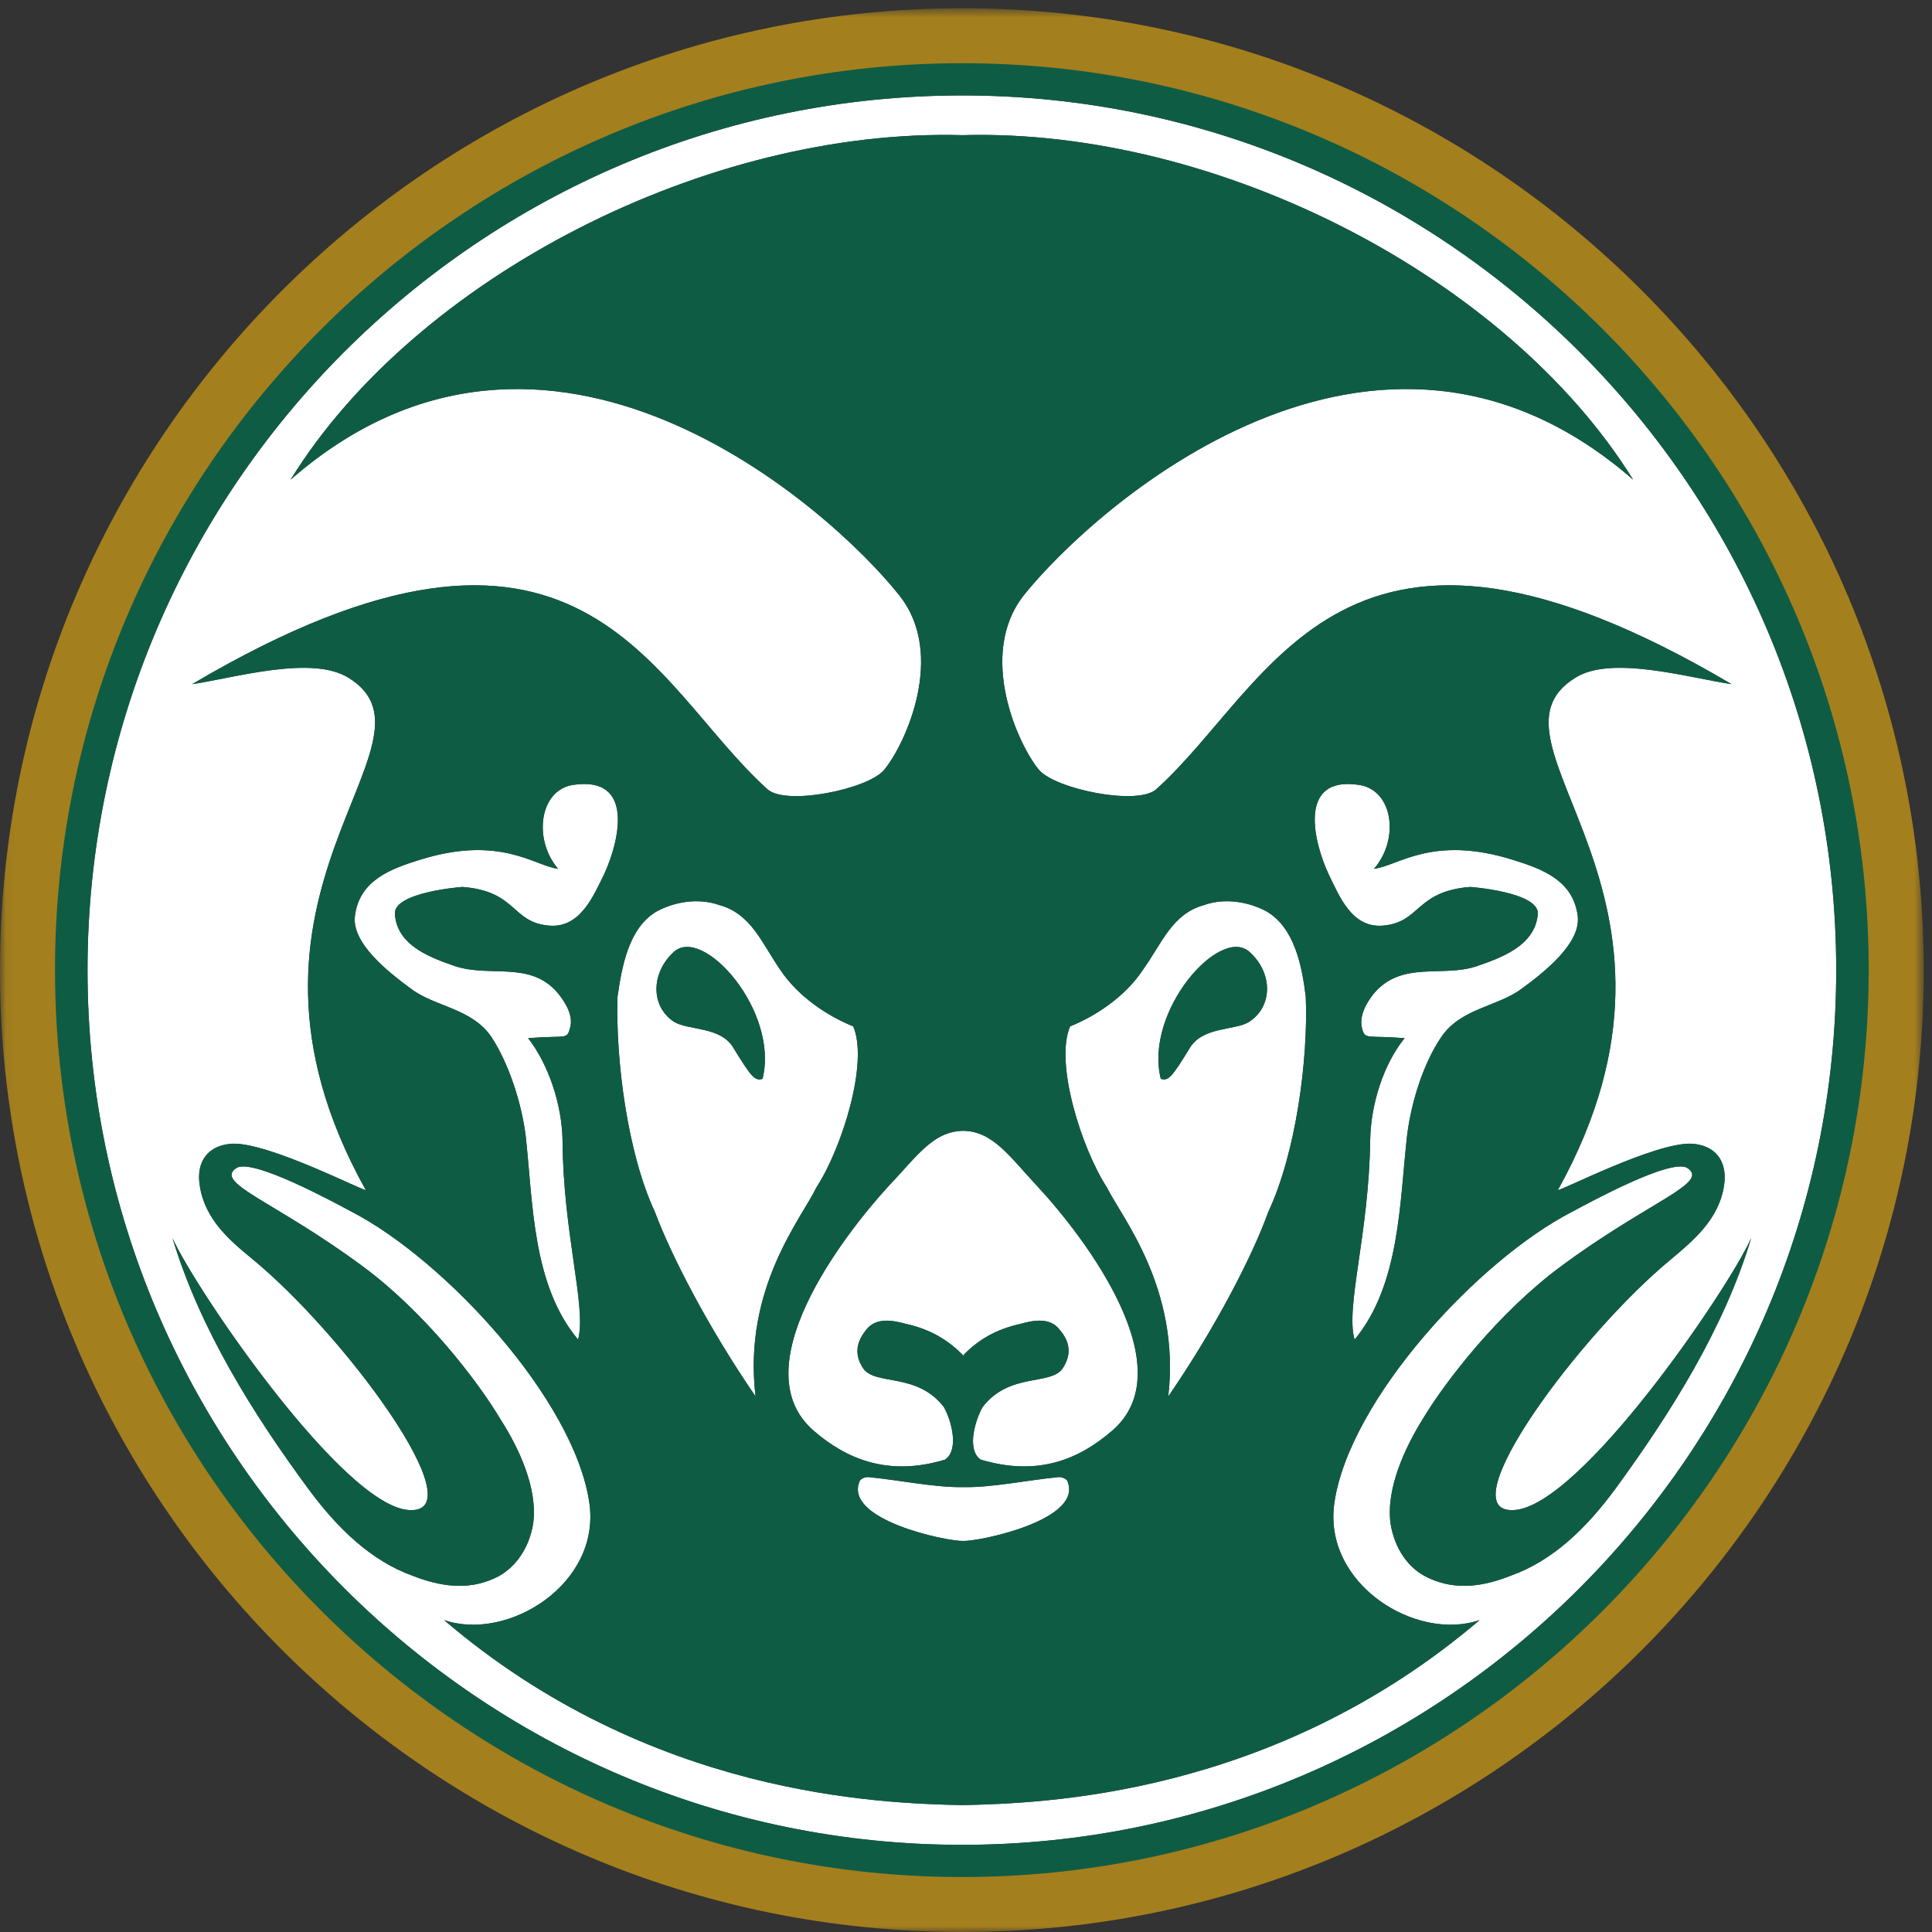 <svg width="166" height="166" viewBox="0 0 166 166" xmlns="http://www.w3.org/2000/svg" xmlns:xlink="http://www.w3.org/1999/xlink"><rect x="0" y="0" width="166" height="166" fill="#333333" stroke="none"/><title>downloads-logos-print-ram_logo_2_clr</title><defs><path id="a" d="M.06 166h165.23V.71H.06V166z"/></defs><g fill="none" fill-rule="evenodd"><mask id="b" fill="#fff"><use xlink:href="#a"/></mask><path d="M82.672 7.307c-41.945 0-76.07 34.1-76.07 76.017 0 41.95 34.125 76.078 76.07 76.078 41.914 0 76.016-34.127 76.016-76.078 0-41.916-34.102-76.017-76.016-76.017zm0 158.693C37.086 166 0 128.938 0 83.38 0 37.798 37.086.71 82.672.71c45.555 0 82.617 37.087 82.617 82.67 0 45.558-37.063 82.62-82.618 82.62z" fill="#A47F1D" mask="url(#b)"/><path d="M107.31 87.81c-1.236.75-3.978.376-5.1 2.26-1.503 2.47-1.83 2.838-2.474 2.625-1.447-5.8 5.1-13.215 7.627-10.9 1.985 1.768 2.043 4.668-.054 6.014zm1.503-9.507c-1.504-.807-3.543-1.188-5.368-.537-2.738.752-3.603 3.273-5.22 5.527-1.55 2.363-4.13 4.03-6.28 4.893-1.347 3.11.97 10.476 3.172 13.857 1.233 2.527 6.332 8.648 5.262 17.94 4.026-5.852 7.245-12.084 8.59-15.846 2.368-5.047 3.44-13.055 3.225-18.48-.32-2.634-.963-5.96-3.382-7.354zM63.04 90.07c-1.073-1.884-3.813-1.51-5.102-2.26-2.088-1.347-1.985-4.247-.05-6.015 2.526-2.315 9.08 5.1 7.63 10.9-.647.213-.967-.156-2.48-2.625zm7.095 11.973c2.205-3.38 4.517-10.746 3.174-13.857-2.15-.862-4.732-2.53-6.292-4.893-1.56-2.254-2.467-4.775-5.205-5.527-1.83-.65-3.875-.27-5.376.537-2.416 1.394-3.003 4.72-3.382 7.353-.16 5.426.855 13.434 3.218 18.48 1.4 3.763 4.622 9.995 8.647 15.848-1.125-9.293 4.03-15.414 5.215-17.94zM49.188 67.445c-2.852.485-3.387 4.68-1.243 7.2-1.98-.215-4.937-2.954-11.922-.754-2.414.756-5.156 1.725-5.533 4.837-.27 2.312 2.848 4.783 4.834 6.236 2.045 1.553 5.268 1.664 6.932 4.19 1.394 2.144 2.52 5.42 2.904 8.378.64 5.7.535 12.84 4.512 17.572.746-2.8-1.293-9.08-1.34-17.192-.064-3.01-1.19-6.45-2.957-8.71 3.273-.264 3.326.167 3.596-.856.32-1.02-.322-2.15-1.075-3.06-2.364-2.737-5.745-1.29-8.758-2.26-1.985-.696-5.043-1.715-5.207-4.506-.106-1.88 5.804-2.313 5.804-2.313 4.723.373 4.184 3.06 7.46 3.326 2.69.22 3.818-2.626 4.68-4.346 1.29-2.74 2.79-8.596-2.686-7.74zm86.375 11.282c-.375-3.112-3.114-4.08-5.528-4.836-6.988-2.2-9.94.54-11.98.756 2.2-2.52 1.662-6.716-1.233-7.2-5.43-.858-3.927 5-2.634 7.738.86 1.72 1.93 4.566 4.617 4.347 3.28-.266 2.787-2.952 7.52-3.325 0 0 5.907.432 5.808 2.313-.22 2.79-3.285 3.81-5.268 4.505-2.955.97-6.345-.476-8.76 2.262-.746.91-1.343 2.04-1.078 3.06.27 1.022.387.59 3.657.854-1.83 2.26-2.9 5.7-2.954 8.71-.1 8.112-2.148 14.393-1.343 17.192 3.926-4.733 3.867-11.87 4.515-17.57.373-2.96 1.446-6.235 2.903-8.38 1.664-2.525 4.836-2.636 6.925-4.19 1.99-1.452 5.1-3.923 4.833-6.235zm-52.75 18.435v-.006c-.02 0-.036.004-.055.004-.016 0-.03-.004-.05-.004v.006c-2.565.06-3.954 2.227-6.34 4.723-4.134 4.51-12.626 15.736-6.446 21.056 2.738 2.365 6.342 3.976 11.28 2.47 1.237-.855.536-3.38-.104-4.515-2.313-3.004-5.91-1.82-6.932-3.325-.97-1.45-.322-2.584.268-3.328.86-1.074 2.254-.808 3.437-.486 2.1.475 3.525 1.353 4.84 2.64v.096c.017-.017.034-.03.048-.047l.056.047v-.1c1.264-1.286 2.743-2.165 4.834-2.636 1.13-.322 2.58-.588 3.387.486.645.744 1.235 1.88.27 3.328-1.024 1.506-4.567.32-6.88 3.325-.64 1.134-1.398 3.66-.167 4.515 5.002 1.506 8.547-.105 11.285-2.47 6.234-5.32-2.254-16.545-6.447-21.055-2.326-2.494-3.774-4.664-6.282-4.723zm8.11 29.754c-2.728.27-5.72.908-8.134.86-2.415.048-5.41-.59-8.138-.86-.437-.05-.756.27-.756.27-1.59 3.396 7.55 5.273 8.866 5.213 1.318.06 10.508-1.818 8.918-5.214 0 0-.325-.32-.756-.27zm38.872 8.47c-2.28.91-4.67 1.292-7.002.216-1.836-.805-2.982-2.633-3.31-4.678-.424-3.006 1.253-6.55 2.712-8.918 2.016-3.377 6.625-9.287 11.938-13.21 7.545-5.59 12.805-7.147 10.855-8.435-1.36-.913-8.515 3.013-9.925 3.763-8.036 4.137-19.108 16.113-20.41 24.983-1.024 6.98 7.003 11.972 12.48 10.09-17.8 15.17-37.543 15.74-44.434 15.902v.002l-.028-.002-.03.002v-.002c-6.93-.162-26.732-.73-44.486-15.9 5.48 1.88 13.51-3.112 12.48-10.092-1.304-8.87-12.425-20.846-20.398-24.983-1.412-.75-8.578-4.676-9.933-3.762-1.953 1.29 3.306 2.847 10.85 8.437 5.322 3.922 9.88 9.832 11.884 13.21 1.52 2.366 3.2 5.91 2.767 8.917-.328 2.045-1.518 3.873-3.31 4.678-2.337 1.076-4.718.695-7.052-.215-3.578-1.293-6.457-4.082-8.953-7.47-4.72-6.393-9.328-13.75-11.668-21.538 2.004 4.458 14.705 23.097 20.348 23.366 5.8.322-5.643-15.146-13.512-21.592-1.898-1.558-4.07-3.388-4.496-6.293-.336-2.096.752-3.49 2.816-3.594 3.15-.11 11.342 4.134 11.446 3.976-14.21-25.515 7.543-38.406-1.46-43.996-3.154-1.992-9.818 0-13.458.537 33.48-19.77 39.332-.053 49.426 9.022 1.574 1.453 8.68 0 10.037-1.664 1.792-2.148 5.37-9.886 1.3-14.988-5.852-7.41-30.163-29.28-52.3-9.94C35.708 23.825 60.77 11 82.7 11.613c21.93-.614 46.827 12.212 57.62 29.6-22.195-19.34-46.44 2.53-52.36 9.94-4.01 5.102-.483 12.84 1.306 14.99 1.41 1.663 8.515 3.116 10.09 1.663 10.093-9.075 15.953-28.793 49.423-9.022-3.632-.537-10.358-2.53-13.448-.537-9.016 5.59 12.688 18.48-1.47 43.996.11.158 8.306-4.086 11.45-3.976 2.06.105 3.15 1.498 2.82 3.595-.433 2.906-2.657 4.736-4.503 6.294-7.87 6.446-19.314 21.914-13.566 21.592 5.696-.27 18.397-18.908 20.4-23.367-2.33 7.786-6.993 15.144-11.667 21.538-2.496 3.387-5.363 6.176-9.002 7.47zM82.668 8.202C41.254 8.2 7.52 41.94 7.52 83.356c0 41.364 33.734 75.155 75.148 75.155 41.36 0 75.102-33.79 75.102-75.155C157.77 41.94 124.03 8.2 82.668 8.2z" fill="#FFF"/><path d="M107.363 81.795c-2.527-2.315-9.074 5.1-7.627 10.9.643.213.97-.156 2.473-2.625 1.122-1.884 3.864-1.51 5.1-2.26 2.096-1.347 2.038-4.247.053-6.015zm-41.845 10.9c1.45-5.8-5.104-13.215-7.63-10.9-1.935 1.768-2.038 4.668.05 6.014 1.29.75 4.03.376 5.1 2.26 1.513 2.47 1.833 2.838 2.48 2.625zm65.212-7.732c-2.09 1.553-5.26 1.664-6.925 4.19-1.457 2.144-2.53 5.42-2.903 8.378-.648 5.7-.59 12.84-4.515 17.572-.805-2.8 1.242-9.08 1.343-17.192.053-3.01 1.125-6.45 2.954-8.71-3.27-.264-3.387.167-3.657-.856-.265-1.02.332-2.15 1.078-3.06 2.415-2.737 5.805-1.29 8.76-2.26 1.983-.696 5.05-1.715 5.268-4.506.1-1.88-5.807-2.313-5.807-2.313-4.734.373-4.242 3.06-7.52 3.326-2.687.22-3.76-2.626-4.618-4.346-1.293-2.74-2.797-8.596 2.634-7.74 2.895.486 3.432 4.68 1.233 7.202 2.04-.216 4.992-2.955 11.98-.755 2.414.756 5.153 1.725 5.528 4.837.267 2.312-2.844 4.783-4.833 6.236zm-21.76 19.174c-1.345 3.762-4.564 9.994-8.59 15.847 1.07-9.293-4.03-15.414-5.263-17.94-2.2-3.382-4.52-10.747-3.172-13.858 2.15-.862 4.73-2.53 6.28-4.893 1.617-2.254 2.482-4.775 5.22-5.527 1.825-.65 3.864-.27 5.368.537 2.42 1.394 3.062 4.72 3.382 7.353.215 5.426-.857 13.434-3.224 18.48zM95.544 122.94c-2.738 2.365-6.283 3.976-11.285 2.47-1.23-.855-.473-3.38.168-4.515 2.312-3.004 5.855-1.82 6.88-3.325.964-1.45.374-2.584-.27-3.328-.81-1.074-2.26-.808-3.388-.486-2.09.47-3.57 1.35-4.834 2.637v.1c-.02-.018-.037-.03-.056-.048-.014.018-.03.03-.05.047v-.097c-1.313-1.286-2.74-2.164-4.837-2.64-1.182-.32-2.577-.587-3.436.487-.59.744-1.24 1.88-.268 3.328 1.02 1.506 4.62.32 6.932 3.325.64 1.134 1.34 3.66.105 4.515-4.94 1.506-8.543-.105-11.28-2.47-6.18-5.32 2.31-16.545 6.446-21.055 2.384-2.496 3.773-4.664 6.34-4.723v-.006c.017 0 .032.004.048.004.02 0 .035-.004.056-.004v.006c2.508.06 3.956 2.23 6.282 4.723 4.193 4.51 12.68 15.736 6.447 21.056zm-12.78 9.46c-1.318.06-10.458-1.818-8.867-5.214 0 0 .32-.32.756-.27 2.727.27 5.723.908 8.137.86 2.413.048 5.405-.59 8.134-.86.43-.05.756.27.756.27 1.59 3.396-7.6 5.273-8.918 5.213zm-26.49-28.263c-2.363-5.047-3.377-13.055-3.218-18.48.38-2.634.966-5.96 3.382-7.354 1.5-.807 3.547-1.188 5.376-.537 2.738.752 3.646 3.273 5.205 5.527 1.56 2.363 4.142 4.03 6.29 4.893 1.344 3.11-.968 10.476-3.173 13.857-1.184 2.527-6.34 8.648-5.215 17.94-4.025-5.852-7.248-12.084-8.647-15.846zM47.195 79.53c-3.277-.266-2.738-2.952-7.46-3.325 0 0-5.91.432-5.805 2.313.164 2.79 3.222 3.81 5.207 4.505 3.013.97 6.394-.476 8.758 2.262.753.91 1.394 2.04 1.076 3.06-.27 1.022-.322.59-3.595.854 1.768 2.26 2.893 5.7 2.957 8.71.047 8.112 2.086 14.393 1.34 17.192-3.977-4.733-3.87-11.87-4.512-17.57-.383-2.96-1.51-6.235-2.904-8.38-1.664-2.525-4.887-2.636-6.932-4.19-1.986-1.452-5.103-3.923-4.834-6.235.377-3.112 3.12-4.08 5.533-4.836 6.985-2.2 9.942.54 11.922.756-2.144-2.52-1.61-6.716 1.243-7.2 5.476-.858 3.976 5 2.687 7.738-.863 1.72-1.992 4.566-4.68 4.347zm82.87 50.216c-5.75.322 5.695-15.146 13.564-21.592 1.845-1.558 4.07-3.388 4.503-6.293.328-2.096-.76-3.49-2.822-3.594-3.142-.11-11.337 4.134-11.45 3.976 14.16-25.515-7.544-38.406 1.472-43.996 3.09-1.992 9.816 0 13.447.537-33.47-19.77-39.33-.053-49.425 9.022-1.574 1.453-8.68 0-10.09-1.664-1.788-2.148-5.316-9.886-1.304-14.988 5.92-7.41 30.165-29.28 52.36-9.94C129.527 23.825 104.63 11 82.7 11.613 60.77 11 35.706 23.825 24.97 41.213c22.137-19.34 46.448 2.53 52.3 9.94 4.07 5.102.492 12.84-1.3 14.99-1.357 1.663-8.462 3.116-10.036 1.663-10.094-9.075-15.946-28.793-49.426-9.022 3.64-.537 10.304-2.53 13.457-.537 9.004 5.59-12.75 18.48 1.46 43.996-.103.158-8.294-4.086-11.445-3.976-2.064.105-3.152 1.498-2.816 3.595.426 2.906 2.598 4.736 4.496 6.294 7.87 6.446 19.313 21.914 13.512 21.592-5.643-.27-18.344-18.908-20.348-23.367 2.34 7.786 6.95 15.144 11.668 21.538 2.496 3.387 5.375 6.176 8.953 7.47 2.334.91 4.715 1.29 7.05.214 1.794-.805 2.984-2.633 3.312-4.678.433-3.006-1.248-6.55-2.768-8.918-2.005-3.377-6.563-9.287-11.884-13.21-7.545-5.59-12.804-7.147-10.85-8.435 1.354-.913 8.52 3.013 9.932 3.763 7.973 4.137 19.094 16.113 20.397 24.983 1.03 6.98-6.998 11.972-12.48 10.09 17.755 15.17 37.556 15.74 44.486 15.902v.002l.032-.002.027.002v-.002c6.89-.162 26.632-.73 44.433-15.9-5.477 1.88-13.504-3.112-12.48-10.092 1.302-8.87 12.374-20.846 20.41-24.983 1.41-.75 8.566-4.676 9.925-3.762 1.95 1.29-3.31 2.847-10.855 8.437-5.313 3.922-9.922 9.832-11.938 13.21-1.46 2.366-3.136 5.91-2.713 8.917.33 2.045 1.475 3.873 3.31 4.678 2.333 1.076 4.724.695 7.003-.215 3.64-1.293 6.506-4.082 9.002-7.47 4.674-6.393 9.336-13.75 11.668-21.538-2.004 4.458-14.705 23.097-20.4 23.366zM82.667 158.51c-41.414 0-75.148-33.79-75.148-75.155C7.52 41.94 41.254 8.2 82.668 8.2c41.36 0 75.102 33.74 75.102 75.155 0 41.364-33.74 75.155-75.102 75.155zm.004-153.078c-42.924 0-77.945 34.978-77.945 77.892 0 42.924 35.02 77.953 77.945 77.953 42.922 0 77.89-35.03 77.89-77.953 0-42.914-34.968-77.892-77.89-77.892z" fill="#0F5C45"/></g></svg>